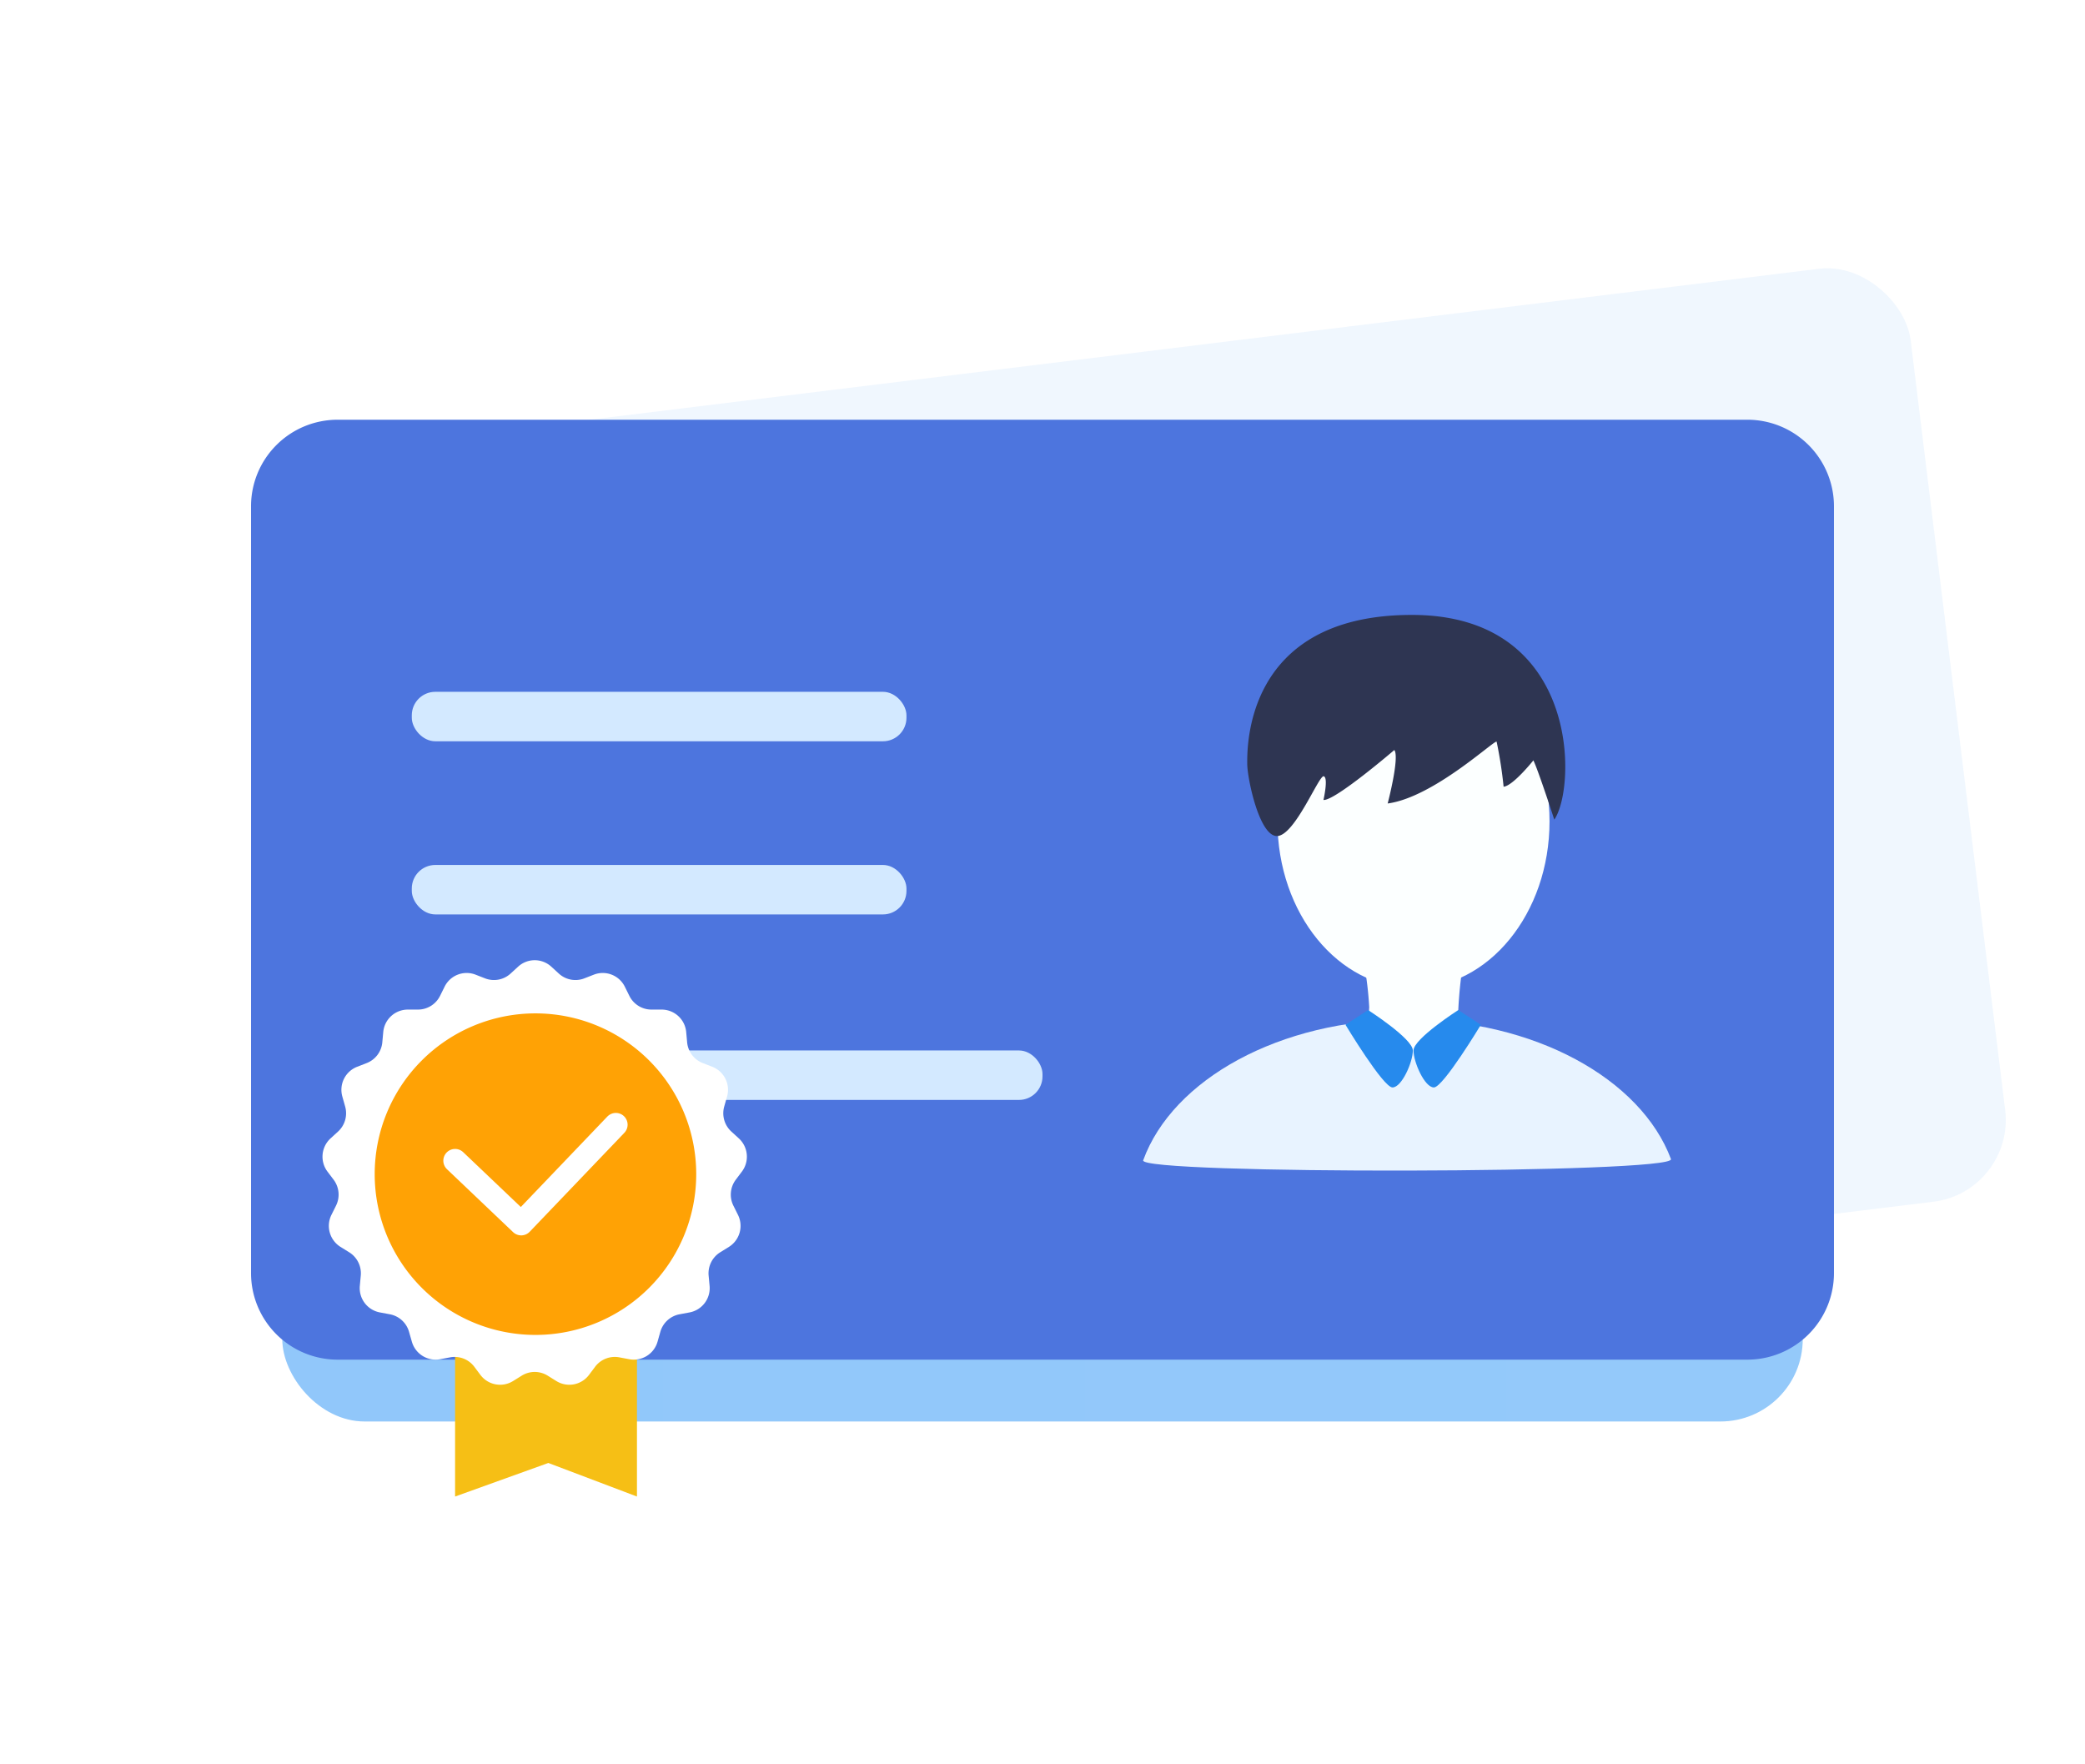 <svg xmlns="http://www.w3.org/2000/svg" width="177.279" height="150" viewBox="0 0 177.279 150"><defs><style>.cls-5{fill:#d3e9ff}.cls-11{fill:#fcffff}.cls-12{fill:#268aed}</style><linearGradient id="linear-gradient" x1="1" y1=".5" x2="0" y2=".5" gradientUnits="objectBoundingBox"><stop offset="0" stop-color="#4da5f7"/><stop offset="1" stop-color="#47a2f7"/></linearGradient><filter x="22.914" y="78.146" width="45.09" height="45.09" filterUnits="userSpaceOnUse"><feOffset dy="1"/><feGaussianBlur stdDeviation="1.5" result="blur"/><feFlood flood-color="#b40808" flood-opacity=".216"/><feComposite operator="in" in2="blur"/><feComposite in="SourceGraphic"/></filter></defs><g id="_4" data-name="4" transform="translate(-1400.656 331)"><path id="_1" data-name="1" transform="translate(1422 -331)" fill="transparent" d="M0 0h150v150H0z"/><g id="_3" data-name="3" transform="translate(1296 -483.984)"><rect id="_copy_3" data-name="copy 3" width="129.279" height="76.759" rx="7" transform="translate(128.657 197.082)" opacity=".6" fill="url(#linear-gradient)"/><rect id="_copy_4" data-name="copy 4" width="134.591" height="79.914" rx="7" transform="rotate(-7 1630.903 -988.9)" fill="#6bb2f7" opacity=".1"/><path d="M7.36 0h119.87a7.36 7.36 0 0 1 7.36 7.36v65.193a7.36 7.36 0 0 1-7.36 7.36H7.36A7.36 7.36 0 0 1 0 72.553V7.36A7.36 7.36 0 0 1 7.36 0z" transform="translate(126 188.67)" fill="#4d75de"/><rect id="-2" class="cls-5" width="42.06" height="4.206" rx="2" transform="translate(139.669 211.803)"/><rect id="_copy" data-name="copy" class="cls-5" width="42.06" height="4.206" rx="2" transform="translate(139.669 226.524)"/><rect id="_copy_2" data-name="copy 2" class="cls-5" width="53.626" height="4.206" rx="2" transform="translate(139.669 242.296)"/><g transform="translate(132.071 234.63)"><path id="_4" data-name="4" d="M0 .485v12.424l7.929-2.854 7.535 2.854V0z" transform="translate(11.279 32.683)" fill="#f6bf15"/><g transform="translate(-27.41 -81.65)" filter="url(#)"><path id="-2" d="M19.923 36.025a2.088 2.088 0 0 0-2.209 0l-.734.457a2.09 2.09 0 0 1-2.777-.521l-.52-.693a2.091 2.091 0 0 0-2.06-.8l-.849.16a2.1 2.1 0 0 1-2.4-1.493l-.239-.835A2.1 2.1 0 0 0 6.5 30.806l-.85-.159a2.1 2.1 0 0 1-1.7-2.263l.08-.864a2.105 2.105 0 0 0-.985-1.985l-.735-.456a2.107 2.107 0 0 1-.773-2.728l.386-.776a2.11 2.11 0 0 0-.2-2.208l-.523-.691a2.109 2.109 0 0 1 .261-2.824l.639-.584a2.108 2.108 0 0 0 .6-2.133l-.235-.835a2.1 2.1 0 0 1 1.26-2.538l.806-.313A2.1 2.1 0 0 0 5.862 7.68l.079-.864A2.1 2.1 0 0 1 8.029 4.9h.864a2.094 2.094 0 0 0 1.878-1.167l.385-.777a2.092 2.092 0 0 1 2.635-1.025l.806.314a2.089 2.089 0 0 0 2.171-.407l.638-.585a2.089 2.089 0 0 1 2.826 0l.638.585a2.089 2.089 0 0 0 2.171.407l.806-.314a2.092 2.092 0 0 1 2.635 1.025l.385.777A2.094 2.094 0 0 0 28.745 4.9h.864A2.1 2.1 0 0 1 31.7 6.816l.079.864a2.1 2.1 0 0 0 1.331 1.769l.806.313a2.1 2.1 0 0 1 1.256 2.538l-.237.834a2.108 2.108 0 0 0 .6 2.133l.639.584a2.109 2.109 0 0 1 .261 2.824l-.521.692a2.11 2.11 0 0 0-.2 2.208l.386.776a2.107 2.107 0 0 1-.773 2.728l-.735.456a2.106 2.106 0 0 0-.985 1.985l.081.864a2.1 2.1 0 0 1-1.7 2.263l-.85.159A2.1 2.1 0 0 0 29.5 32.3l-.236.835a2.1 2.1 0 0 1-2.4 1.493l-.849-.16a2.091 2.091 0 0 0-2.06.8l-.52.693a2.09 2.09 0 0 1-2.777.521z" transform="translate(26.64 80.94)" fill="#fff"/></g><path d="M13.669 0A13.669 13.669 0 1 1 0 13.669 13.669 13.669 0 0 1 13.669 0z" transform="translate(4.444 4.513)" fill="#ffa205"/><path id="_3" data-name="3" d="M11.279 17.038l5.622 5.35 8.047-8.412" fill="none" stroke="#fff" stroke-linecap="round" stroke-linejoin="round" stroke-miterlimit="10" stroke-width="2"/></g><path id="-2" d="M44.875 11.862C42.323 5.042 33.254 0 22.458 0 11.607 0 2.5 5.095 0 11.967c-.44 1.219 45.343 1.145 44.875-.105z" transform="translate(201.856 239.668)" fill="#e8f3ff"/><path class="cls-11" d="M0 0h8.412a36.731 36.731 0 0 0-.4 3.924 24.312 24.312 0 0 0 .4 3.436H0a28.579 28.579 0 0 0 .44-3.68A28.579 28.579 0 0 0 0 0z" transform="translate(220.635 234.936)"/><path id="_2" data-name="2" class="cls-12" d="M5.727 1.251L3.807 0S0 2.44 0 3.436.945 6.58 1.732 6.58s3.995-5.329 3.995-5.329z" transform="translate(224.841 238.86)"/><path id="_2_copy" data-name="2 copy" class="cls-12" d="M-5.447 1.251L-3.526 0S.28 2.44.28 3.436-.664 6.58-1.451 6.58s-3.996-5.329-3.996-5.329z" transform="translate(224.504 238.86)"/><ellipse id="_1" data-name="1" class="cls-11" cx="11.566" cy="14.169" rx="11.566" ry="14.169" transform="translate(213.274 208.649)"/><path d="M14 0c14.324 0 14 14.665 12.107 17.406 0 0-1.376-4.232-1.779-5.038 0 0-1.728 2.164-2.53 2.239a37.146 37.146 0 0 0-.594-3.829c-.164-.182-5.363 4.732-9.264 5.254 0 0 1.033-3.927.565-4.545 0 0-5.056 4.338-6.026 4.246 0 0 .436-1.885.026-2.014S4.04 18.8 2.524 18.8 0 13.852 0 12.669-.328 0 14 0z" transform="translate(210.704 205.265)" fill="#2e3552"/></g></g></svg>